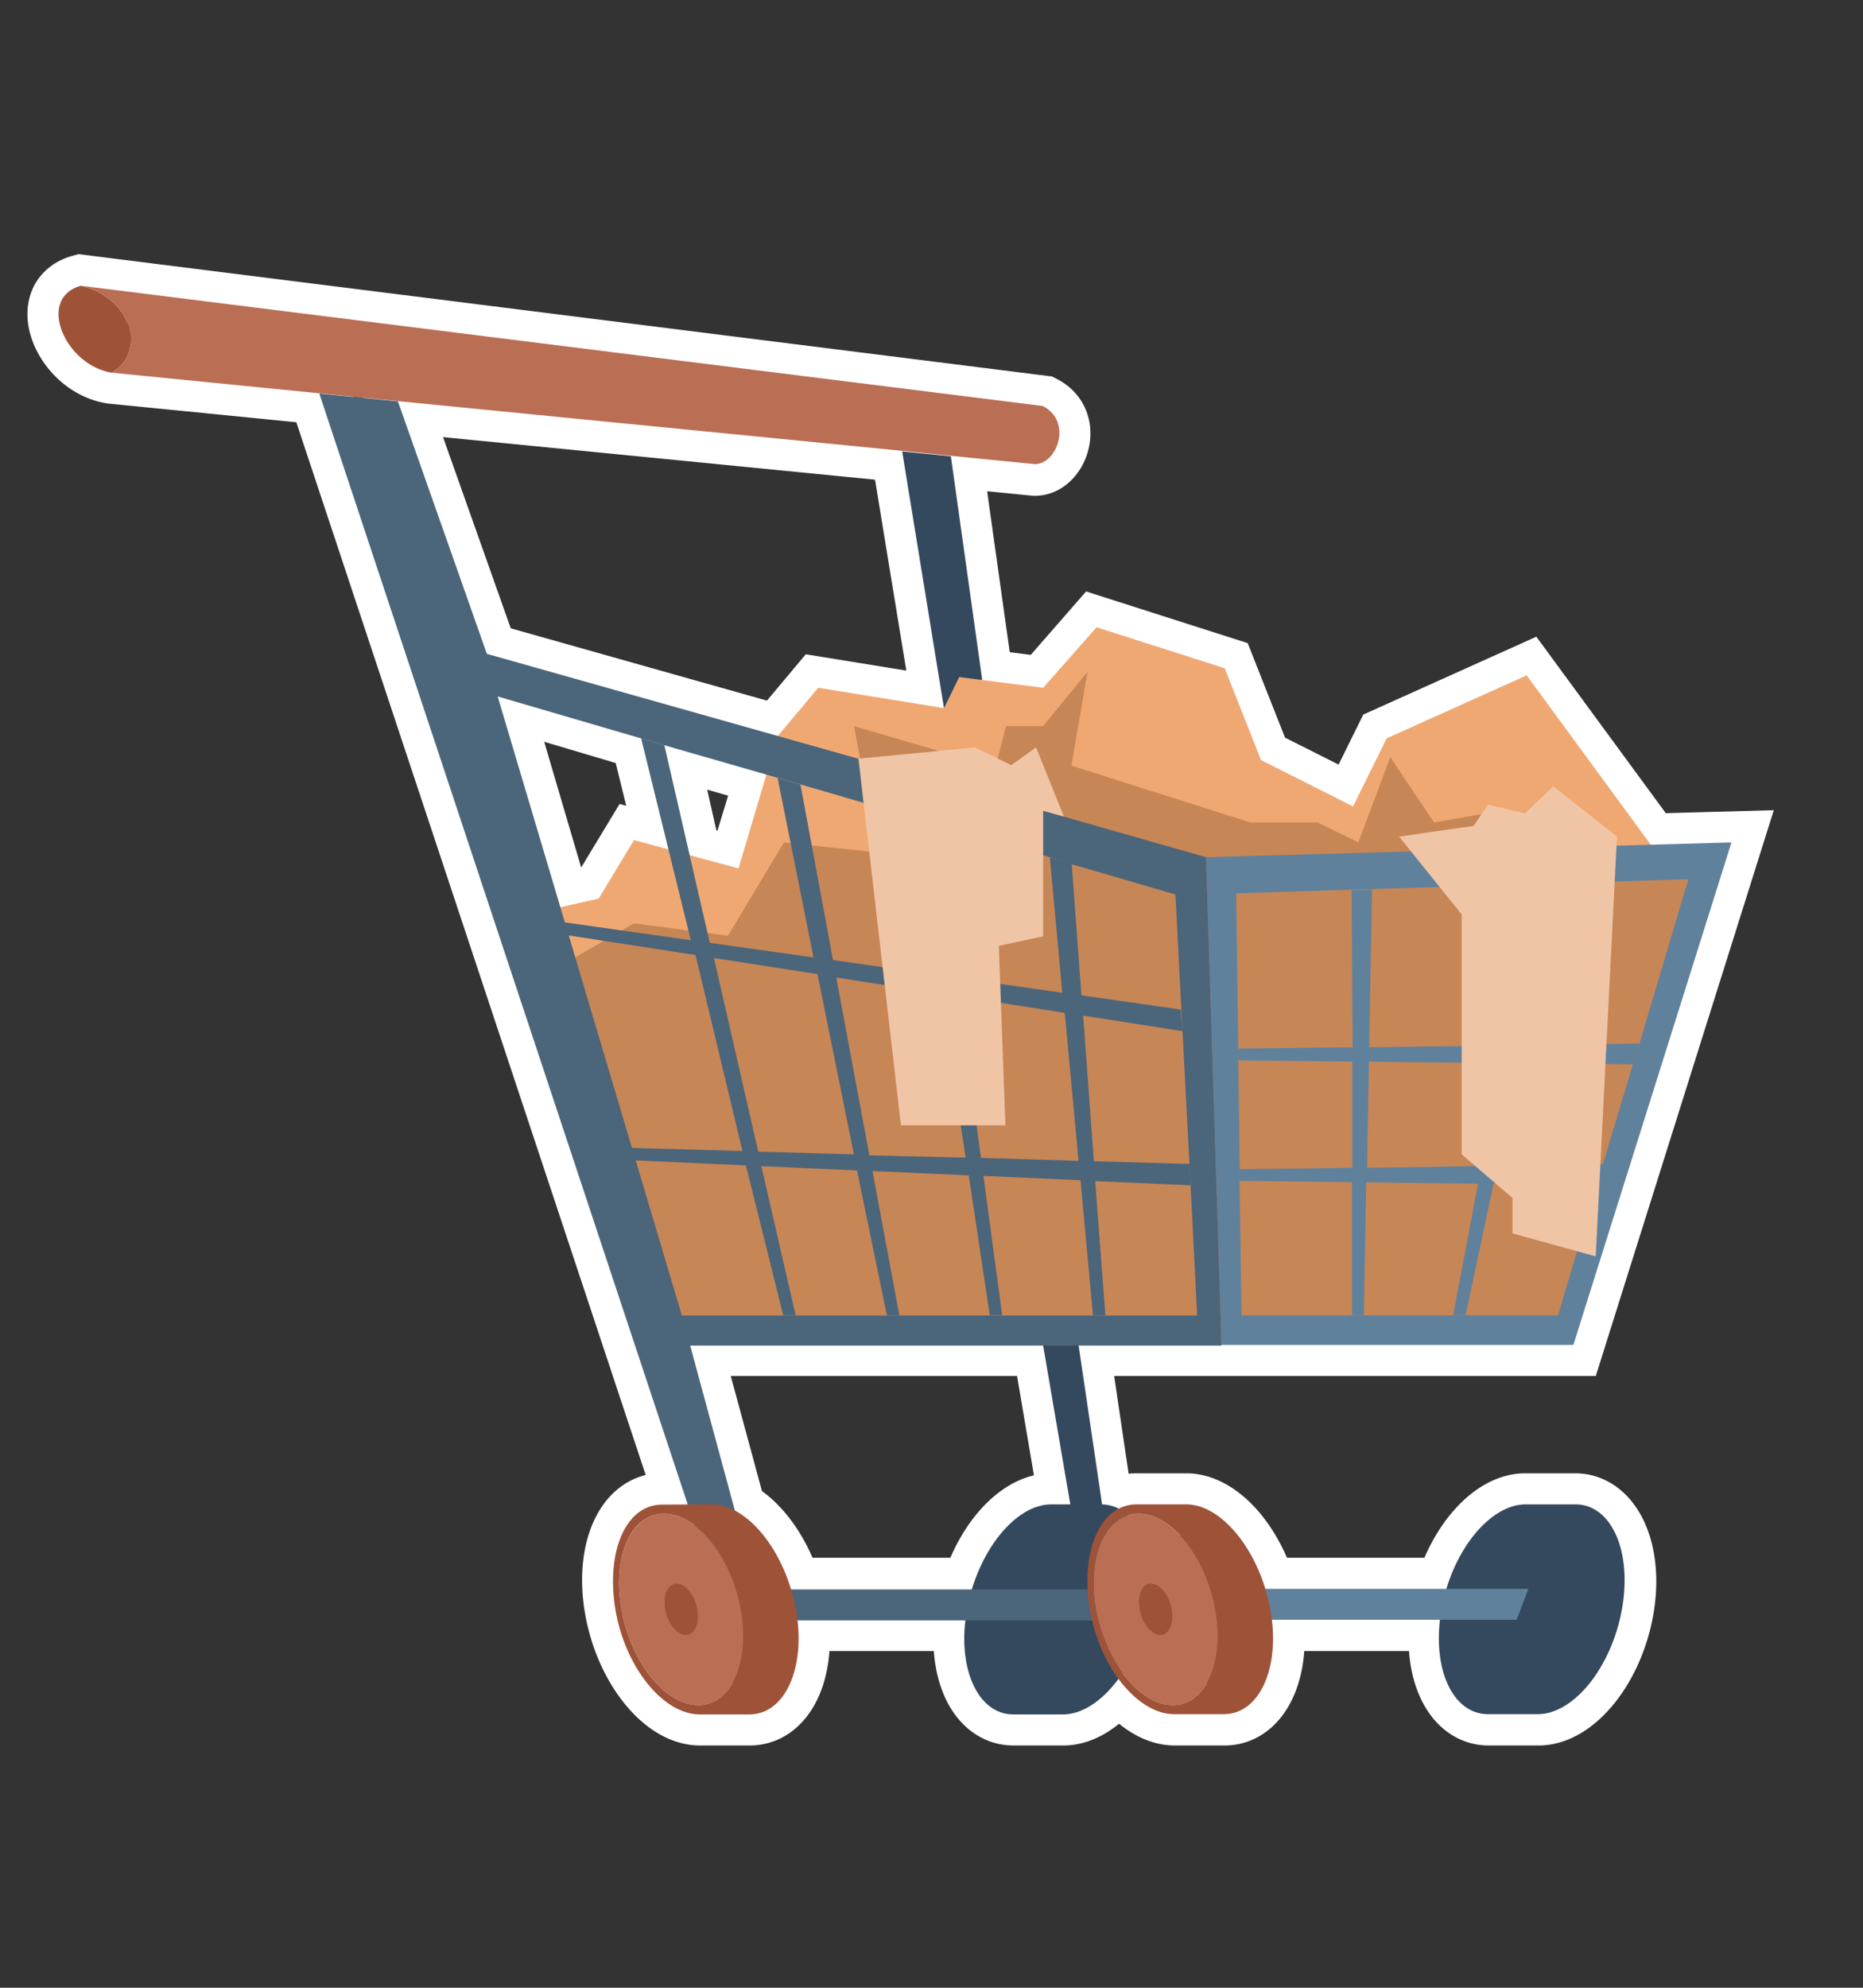 <svg id="_ठेला" data-name=" ठेला" xmlns="http://www.w3.org/2000/svg" viewBox="0 0 150 160"><rect x="0" y="0" width="150" height="160" fill="#333333" stroke="none"/><defs><style>.cls-1,.cls-3{fill:#9e5339;}.cls-1{stroke:#fff;stroke-miterlimit:10;stroke-width:5px;}.cls-2{fill:#35495e;}.cls-4{fill:#ba6e54;}.cls-5{fill:#60819c;}.cls-6{fill:#f0a873;}.cls-7{fill:#c78656;}.cls-8{fill:#4b657a;}.cls-9{fill:#f0c5a6;}</style></defs><path class="cls-1" d="M126.81,121.09h-4c-2.55,0-5.2,2.92-6.38,6.8H101.88c-1.18-3.88-3.83-6.8-6.38-6.8h-4a3.12,3.12,0,0,0-1.46.36,3.13,3.13,0,0,0-1.33-.35l-1.9-12.84h39.84l12.73-40.45-6.5.18-10-13.63-11.27,5.07-2.71,5.48-7.41-3.73-2.92-7.39-10.32-3.3L84,55.36l-4.91-.62-2.53-18,6.77.67c1.78,0,3.05-3.43.63-4.68L6.51,23C2.9,24,5.23,29.41,9,30l16.72,1.66,29.68,89.41H53.33c-2.91,0-4.58,3.79-3.75,8.45S53.45,138,56.36,138h4c2.73,0,4.37-3.33,3.87-7.6H77.74c-.5,4.27,1.14,7.6,3.87,7.6h4c1.59,0,3.21-1.12,4.49-2.9,1.29,1.78,2.91,2.9,4.49,2.9h4c2.73,0,4.37-3.33,3.87-7.6h13.54c-.5,4.27,1.14,7.6,3.87,7.6h4c2.91,0,5.95-3.77,6.78-8.44S129.72,121.09,126.81,121.09Zm-40.63,0H84.64c-2.55,0-5.2,2.92-6.38,6.8H63.68c-.89-2.92-2.61-5.28-4.49-6.28l-3.62-13.35H84ZM59.46,69.9l-3.89-1.05-2-8.87,8.18,2.37ZM32,32.31l40.61,4L76,57,65.88,55.36l-3.25,3.88L39.2,52.63ZM51.66,59.43l2.2,8.95-2.81-.76L48.2,72.33,45.12,73l-5-17Z"/><path class="cls-2" d="M122.84,121.09h4c2.91,0,4.59,3.79,3.75,8.45s-3.87,8.44-6.78,8.44h-4c-2.9,0-4.58-3.77-3.75-8.44S119.94,121.09,122.84,121.09Z"/><path class="cls-2" d="M77.86,129.54c.85-4.66,3.88-8.45,6.78-8.45h4c2.91,0,4.59,3.79,3.75,8.45S88.49,138,85.58,138h-4C78.71,138,77,134.21,77.86,129.54Z"/><path class="cls-3" d="M6.51,23C2.9,24,5.23,29.41,9,30,11.79,28.4,10.7,24,6.51,23Z"/><path class="cls-4" d="M6.51,23C10.7,24,11.79,28.4,9,30l16.72,1.66,6.33.63,40.61,4,3.9.4,6.77.67c1.78,0,3.05-3.43.63-4.68Z"/><polygon class="cls-5" points="98.35 127.89 98.61 130.38 122.11 130.38 123.06 127.89 98.35 127.89"/><polygon class="cls-2" points="89.74 127.89 86.84 108.26 83.98 108.26 87.34 127.89 89.74 127.89"/><polygon class="cls-2" points="72.64 36.34 77.03 63.3 80.42 64.25 76.56 36.73 72.64 36.34"/><polygon class="cls-6" points="132.91 67.99 122.92 54.36 111.65 59.43 108.94 64.91 101.53 61.18 98.61 53.79 88.29 50.49 83.99 55.36 77.23 54.5 76.01 57 65.88 55.36 62.63 59.24 59.46 69.9 51.05 67.62 48.2 72.33 43.78 73.33 53.33 107.26 125.91 107.26 137.46 70.19 132.91 67.99"/><polygon class="cls-7" points="87.56 54.08 86.27 61.63 100.67 66.2 106.09 66.2 109.37 67.81 111.94 60.94 115.46 66.2 121.42 65.16 130.78 69.31 136.89 69.31 125.91 107.26 53.51 108.26 44.87 77.89 51.05 74.32 58.61 75.32 63.12 67.81 70.67 68.62 68.76 58.45 80.14 61.77 81 58.45 83.98 58.45 87.56 54.08"/><path class="cls-5" d="M119.29,93.86l1.57-8.28-10.64-.12L110.07,94ZM108.83,71.65l1.64-.05-.23,12.69,10.88-.12,2.45-13,1.7-.06-2.73,13L132,84l-.5,1.67-9.21-.11-1.73,8.25,8.54-.11-.49,1.66-8.35-.1L118,105.88h-1l2-10.6-9-.11-.19,10.71h-.95l0-10.72-9.07-.11,0-.85v-.09l9.09-.11,0-8.55-9.19-.1,0-.95,9.21-.1Z"/><path class="cls-5" d="M99.79,94.2l.17,11.68h25.48l3.12-10.48.49-1.66,2.4-8h0L132,84l3.94-13.23-10.62.33-1.7.06-13.1.4-1.64.05-9.35.3.17,12.45,0,.95.12,8.76Zm39.62-26.39-12.73,40.45H98.35L97.1,69Z"/><path class="cls-8" d="M86.84,93.44,85.73,81.53,77.24,80.2l1.74,13Zm-9.09-.26L75.74,80l-8.41-1.32L70,93Zm-9-.26L65.82,78.41l-8.34-1.3L61.05,92.7Zm-23-17.63-.31-1.05,10.18,1.44-4-16.25,1.87.55,3.66,15.91,8.35,1.18L62.61,62.62l1.84.53,2.62,14.13,8.45,1.2-2-12.67,1.8.53L77,78.7l8.53,1.21-1-10.9,1.76.51.78,10.6,8,1.14L95.21,83l-8-1.25.86,11.72,7.7.22.09,1.72-7.68-.34L89,105.88H88L87,95l-7.82-.35,1.51,11.21h-1L78,94.61l-7.75-.35,2.16,11.62h-1L69,94.21l-7.7-.34,2.76,12h-1l-3-12.06-8.92-.41-.3-1,8.94.25L56,76.87Z"/><path class="cls-8" d="M45.48,74.24l.31,1.05,5.1,17.13.3,1,3.71,12.47H96.39l-.53-10.47-.09-1.72L95.21,83l-.09-1.74L94.64,72l-8.33-2.43L84.55,69l-9.18-2.67-1.8-.53-9.12-2.66-1.84-.53L53.53,60l-1.87-.55L40.07,56.06Zm34.94-10L97.1,69l1.25,39.31H55.57l5.32,19.63H98.35l.25,2.49H58.47L25.71,31.68l6.33.63L39.2,52.63,77,63.3Z"/><polygon class="cls-9" points="112.65 67.34 117.69 73.61 117.69 92.92 121.78 96.43 121.78 99.28 128.48 101.13 130.19 67.34 125.06 63.3 122.78 65.48 119.81 64.77 118.64 66.48 112.65 67.34"/><polygon class="cls-9" points="85.66 65.73 83.42 60.16 81.42 61.59 78.49 60.16 69.12 61.07 72.54 90.58 80.95 90.58 80.42 76.13 83.99 75.37 83.99 65.26 85.66 65.73"/><path class="cls-4" d="M59.65,129.54c.77,4.25-.77,7.71-3.42,7.71s-5.42-3.46-6.19-7.71.78-7.7,3.42-7.7S58.88,125.28,59.65,129.54Zm-4.43,2.06c.7,0,1.11-.92.91-2.06s-.94-2.06-1.65-2.06-1.12.93-.91,2.06S54.51,131.6,55.22,131.6Z"/><path class="cls-3" d="M53.57,129.54c.2,1.14.94,2.06,1.65,2.06s1.11-.92.91-2.06-.94-2.06-1.65-2.06S53.36,128.41,53.57,129.54Z"/><path class="cls-3" d="M56.23,137.25c2.65,0,4.19-3.46,3.42-7.71s-3.53-7.7-6.19-7.7-4.18,3.44-3.42,7.7S53.58,137.25,56.23,137.25Zm1.07-16.16c2.9,0,5.93,3.79,6.78,8.45S63.23,138,60.33,138h-4c-2.91,0-6-3.77-6.78-8.44s.84-8.45,3.75-8.45Z"/><path class="cls-4" d="M97.85,129.54c.76,4.25-.77,7.71-3.43,7.71s-5.41-3.46-6.18-7.71.78-7.7,3.42-7.7S97.08,125.28,97.85,129.54Zm-4.43,2.06c.7,0,1.11-.92.91-2.06s-.94-2.06-1.65-2.06-1.12.93-.91,2.06S92.71,131.6,93.42,131.6Z"/><path class="cls-3" d="M91.77,129.54c.2,1.14.94,2.06,1.65,2.06s1.11-.92.91-2.06-.94-2.06-1.65-2.06S91.56,128.41,91.77,129.54Z"/><path class="cls-3" d="M94.42,137.25c2.66,0,4.19-3.46,3.43-7.71s-3.53-7.7-6.19-7.7-4.18,3.44-3.42,7.7S91.78,137.25,94.42,137.25Zm1.08-16.16c2.9,0,5.93,3.79,6.78,8.45s-.85,8.44-3.75,8.44h-4c-2.91,0-6-3.77-6.78-8.44s.84-8.45,3.75-8.45Z"/></svg>